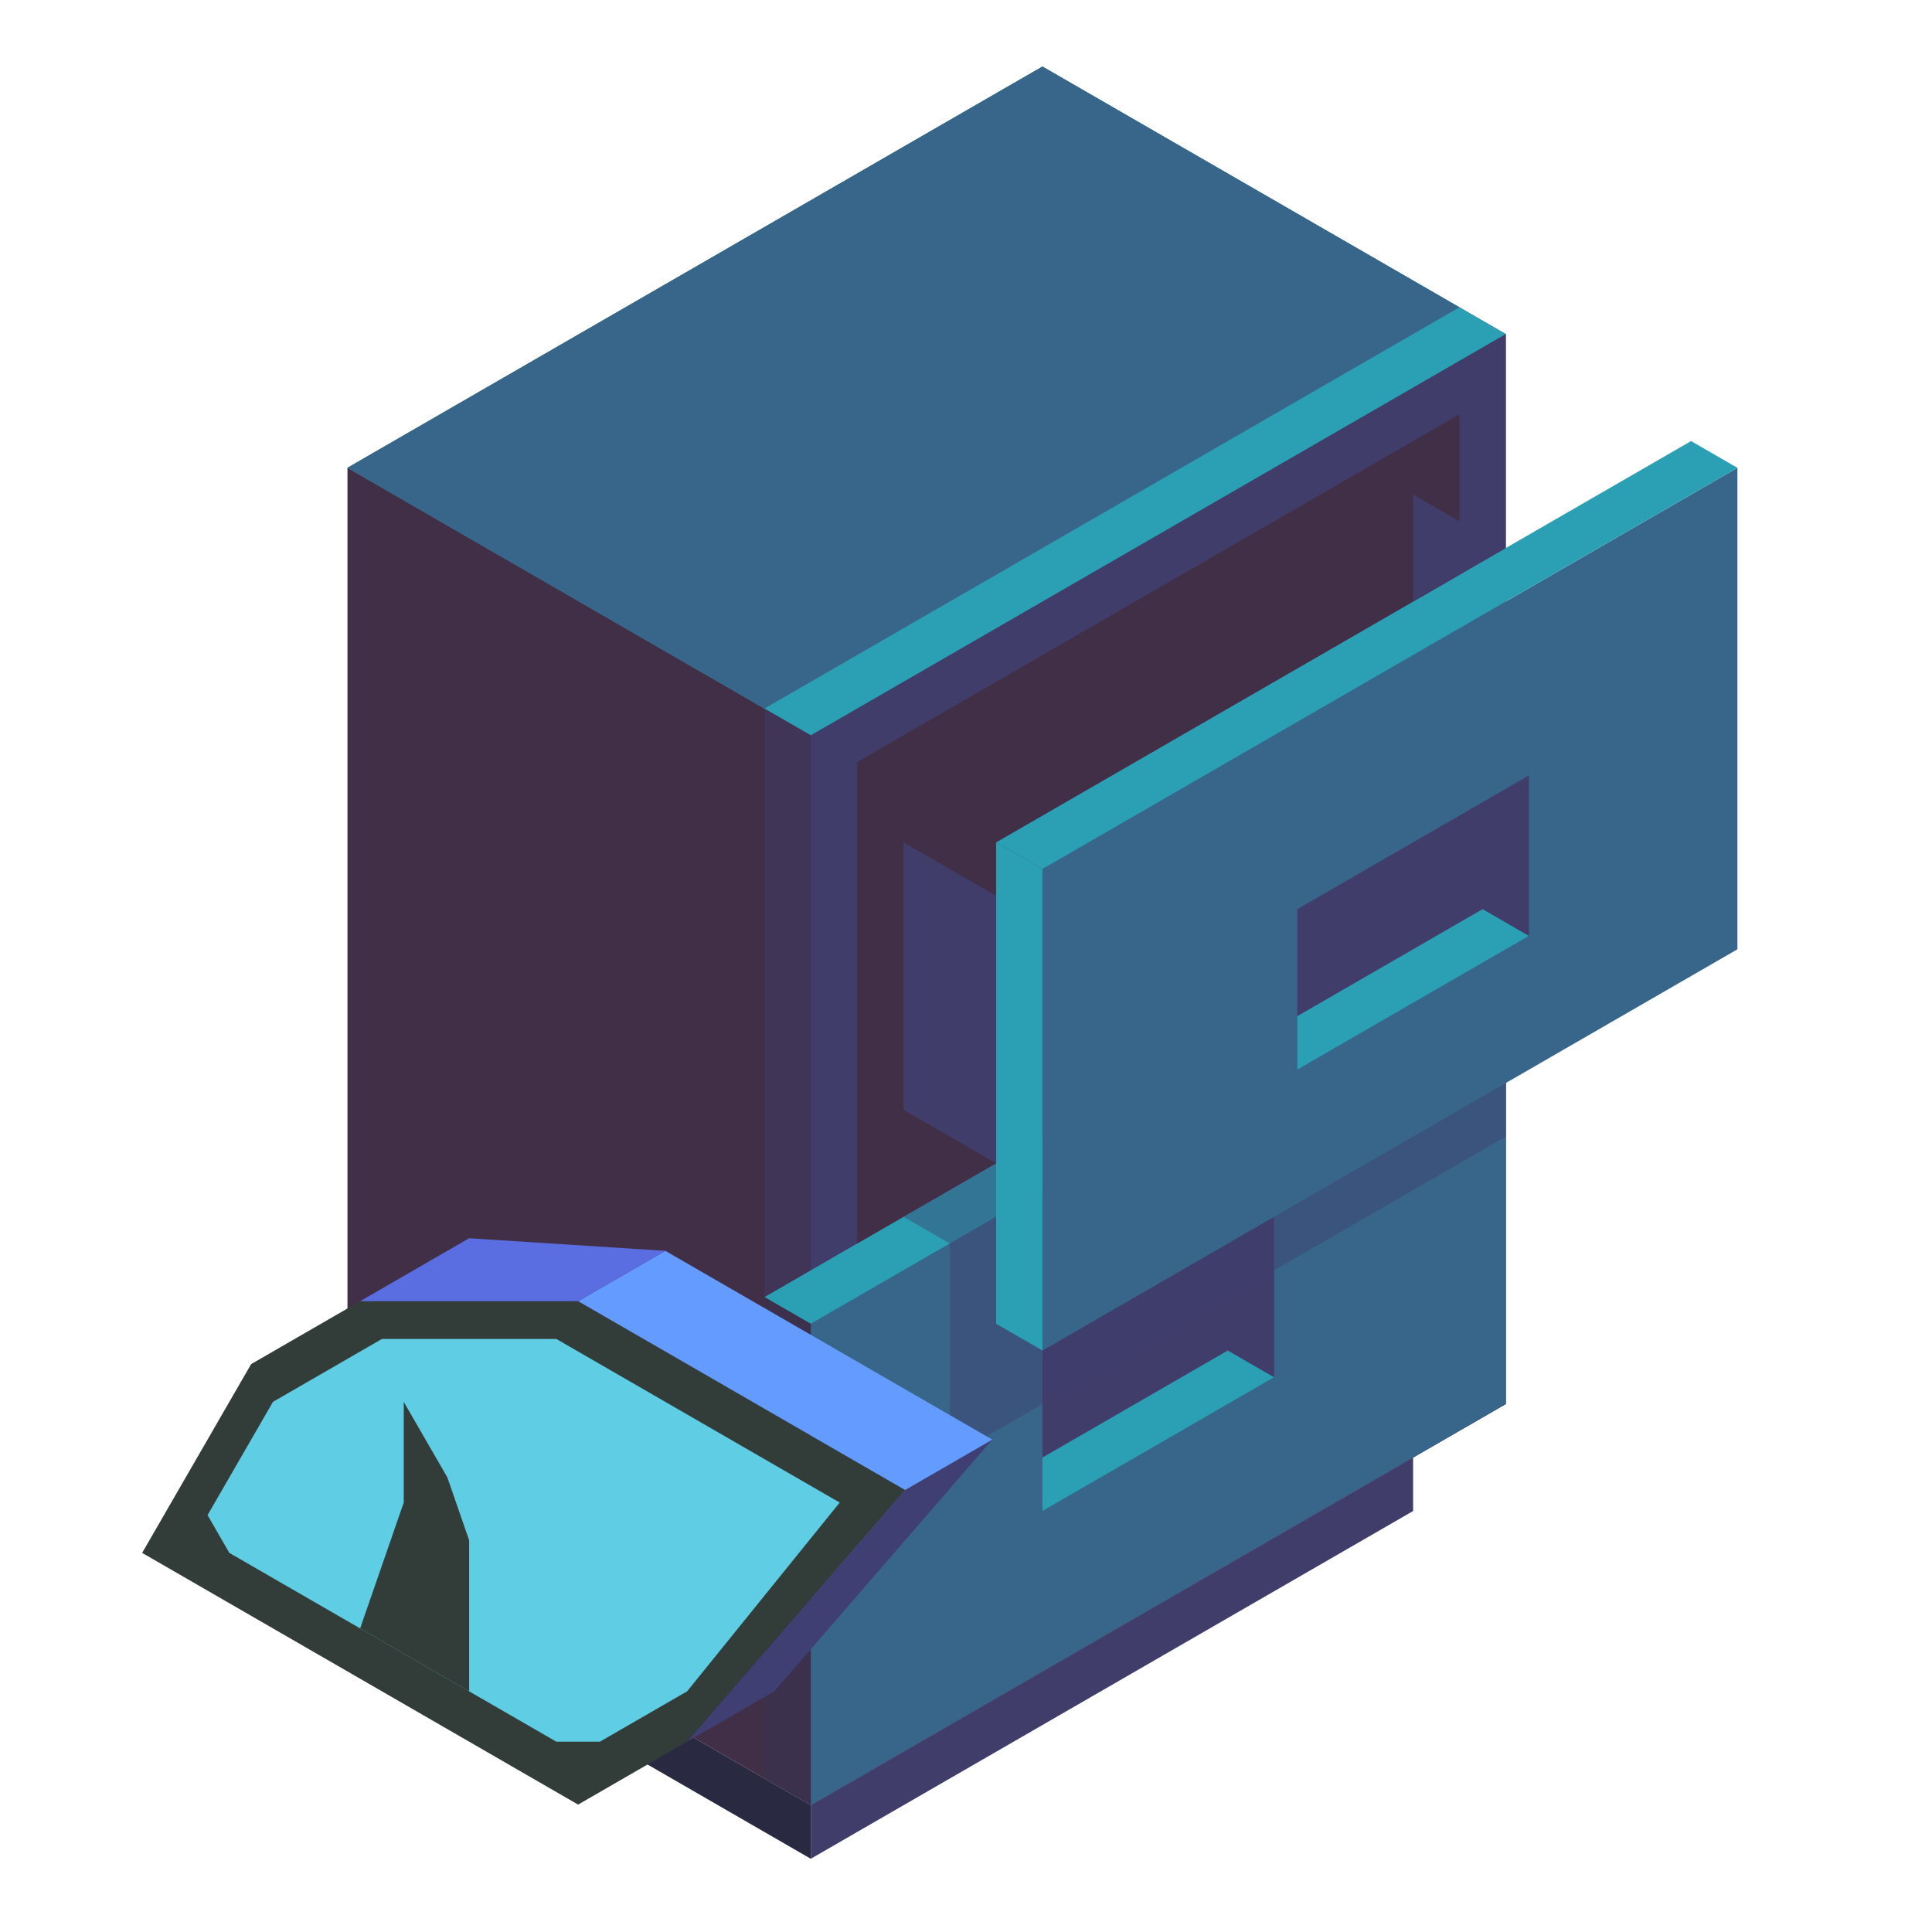 <?xml version="1.0" encoding="UTF-8" standalone="no"?>
<!-- Created with Inkscape (http://www.inkscape.org/) -->

<svg
   width="136.533"
   height="136.533"
   id="svg4152"
   version="1.1"
   inkscape:version="1.1.2 (0a00cf5339, 2022-02-04)"
   viewBox="0.0 0.0 136.533 136.533"
   sodipodi:docname="1.svg"
   xmlns:inkscape="http://www.inkscape.org/namespaces/inkscape"
   xmlns:sodipodi="http://sodipodi.sourceforge.net/DTD/sodipodi-0.dtd"
   xmlns="http://www.w3.org/2000/svg"
   xmlns:svg="http://www.w3.org/2000/svg"
   xmlns:rdf="http://www.w3.org/1999/02/22-rdf-syntax-ns#"
   xmlns:cc="http://creativecommons.org/ns#"
   xmlns:dc="http://purl.org/dc/elements/1.1/">
  <defs
     id="defs4154" />
  <sodipodi:namedview
     id="base"
     pagecolor="#1e222d"
     bordercolor="#666666"
     borderopacity="1.0"
     inkscape:pageopacity="0"
     inkscape:pageshadow="2"
     inkscape:zoom="63.999999"
     inkscape:cx="38.984375"
     inkscape:cy="122.89063"
     inkscape:current-layer="layer1"
     showgrid="true"
     inkscape:document-units="px"
     inkscape:grid-bbox="true"
     inkscape:window-width="1920"
     inkscape:window-height="1027"
     inkscape:window-x="0"
     inkscape:window-y="0"
     inkscape:window-maximized="1"
     inkscape:snap-bbox="true"
     inkscape:bbox-paths="true"
     inkscape:bbox-nodes="true"
     inkscape:snap-bbox-edge-midpoints="true"
     inkscape:snap-bbox-midpoints="true"
     inkscape:object-paths="true"
     inkscape:snap-intersection-paths="true"
     inkscape:object-nodes="true"
     inkscape:snap-smooth-nodes="true"
     inkscape:snap-midpoints="true"
     inkscape:snap-object-midpoints="true"
     inkscape:snap-center="true"
     inkscape:snap-global="true"
     inkscape:snap-page="false"
     inkscape:snap-grids="true"
     showguides="false"
     inkscape:snap-nodes="true"
     inkscape:snap-others="true"
     inkscape:snap-to-guides="false"
     inkscape:pagecheckerboard="0">
    <inkscape:grid
       type="axonomgrid"
       id="grid4835"
       units="mm"
       empspacing="5"
       spacingy="1.89" />
  </sodipodi:namedview>
  <g
     id="layer1"
     inkscape:label="Layer 1"
     inkscape:groupmode="layer"
     transform="matrix(1.067 0 0 1.067 0 68.267)">
    <g
       id="g936"
       transform="translate(-115.072,-22.146)">
      <g
         id="g6355"
         transform="translate(-905.236,1151.134)">
        <path
           style="opacity:1;fill:#412f48;fill-opacity:1;stroke:none;stroke-width:1.9;stroke-linecap:square;stroke-linejoin:round;stroke-miterlimit:4;stroke-dasharray:none;stroke-dashoffset:0;stroke-opacity:0.522"
           d="m 1043.322,-1161.984 46.029,-26.575 30.686,17.716 v 31.89 l -3.069,1.772 v 3.543 l 3.069,1.772 v 31.89 l -46.029,26.575 -30.686,-17.716 z"
           id="path6309"
           inkscape:connector-curvature="0"
           sodipodi:nodetypes="ccccccccccc" />
        <path
           sodipodi:nodetypes="cccccccccccc"
           inkscape:connector-curvature="0"
           id="path6311"
           d="m 1120.037,-1170.843 -46.029,26.575 v 70.866 l 46.029,-26.575 v -24.803 -7.087 l -3.069,-1.772 v -3.543 l 3.069,-1.772 v -10.63 -3.543 z"
           style="opacity:1;fill:#403d6b;fill-opacity:1;stroke:none;stroke-width:1.9;stroke-linecap:square;stroke-linejoin:round;stroke-miterlimit:4;stroke-dasharray:none;stroke-dashoffset:0;stroke-opacity:0.522" />
        <path
           style="opacity:1;fill:#38668b;fill-opacity:1;stroke:none;stroke-width:1.9;stroke-linecap:square;stroke-linejoin:round;stroke-miterlimit:4;stroke-dasharray:none;stroke-dashoffset:0;stroke-opacity:0.522"
           d="m 1120.037,-1131.866 -46.029,26.575 v 31.89 l 46.029,-26.575 z"
           id="path6313"
           inkscape:connector-curvature="0"
           sodipodi:nodetypes="ccccc" />
        <path
           sodipodi:nodetypes="ccccc"
           style="opacity:1;fill:#2ba0b5;fill-opacity:1;stroke:none;stroke-width:1.9;stroke-linecap:square;stroke-linejoin:round;stroke-miterlimit:4;stroke-dasharray:none;stroke-dashoffset:0;stroke-opacity:0.522"
           d="m 1043.322,-1161.984 30.686,17.716 46.029,-26.575 -30.686,-17.716 z"
           id="path6317"
           inkscape:connector-curvature="0" />
        <path
           style="opacity:1;fill:#403d6b;fill-opacity:1;stroke:none;stroke-width:1.9;stroke-linecap:square;stroke-linejoin:round;stroke-miterlimit:4;stroke-dasharray:none;stroke-dashoffset:0;stroke-opacity:0.522"
           d="m 1089.351,-1138.953 15.343,-8.858 v 10.63 l -15.343,8.858 v -10.63"
           id="path6319"
           inkscape:connector-curvature="0"
           sodipodi:nodetypes="ccccc" />
        <path
           style="opacity:1;fill:#2ba0b5;fill-opacity:1;stroke:none;stroke-width:1.9;stroke-linecap:square;stroke-linejoin:round;stroke-miterlimit:4;stroke-dasharray:none;stroke-dashoffset:0;stroke-opacity:0.522"
           d="m 1120.037,-1131.866 -3.069,-1.772 -46.029,26.575 3.068,1.772 z"
           id="path6323"
           inkscape:connector-curvature="0"
           sodipodi:nodetypes="ccccc" />
        <path
           sodipodi:nodetypes="ccccc"
           inkscape:connector-curvature="0"
           id="path6325"
           d="m 1089.351,-1103.52 15.343,-8.858 v 10.63 l -15.343,8.858 v -10.63"
           style="opacity:1;fill:#403d6b;fill-opacity:1;stroke:none;stroke-width:1.9;stroke-linecap:square;stroke-linejoin:round;stroke-miterlimit:4;stroke-dasharray:none;stroke-dashoffset:0;stroke-opacity:0.522" />
        <path
           sodipodi:nodetypes="ccccc"
           inkscape:connector-curvature="0"
           id="path6327"
           d="m 1089.351,-1096.433 12.274,-7.087 3.069,1.772 -15.343,8.858 z"
           style="opacity:1;fill:#2ba0b5;fill-opacity:1;stroke:none;stroke-width:1.9;stroke-linecap:square;stroke-linejoin:round;stroke-miterlimit:4;stroke-dasharray:none;stroke-dashoffset:0;stroke-opacity:0.522" />
        <path
           sodipodi:nodetypes="ccccc"
           inkscape:connector-curvature="0"
           id="path6315"
           d="m 1135.38,-1161.984 -46.029,26.575 v 31.89 l 46.029,-26.575 z"
           style="opacity:1;fill:#38668b;fill-opacity:1;stroke:none;stroke-width:1.9;stroke-linecap:square;stroke-linejoin:round;stroke-miterlimit:4;stroke-dasharray:none;stroke-dashoffset:0;stroke-opacity:0.522" />
        <path
           sodipodi:nodetypes="ccccc"
           style="opacity:1;fill:#403d6b;fill-opacity:0.432;stroke:none;stroke-width:1.9;stroke-linecap:square;stroke-linejoin:round;stroke-miterlimit:4;stroke-dasharray:none;stroke-dashoffset:0;stroke-opacity:0.522"
           d="m 1070.939,-1146.039 3.068,1.772 v 35.433 l -3.069,1.772 z"
           id="path6329"
           inkscape:connector-curvature="0" />
        <path
           inkscape:connector-curvature="0"
           id="path6331"
           d="m 1070.939,-1107.063 3.068,1.772 v 31.89 l -3.068,-1.772 z"
           style="opacity:1;fill:#353555;fill-opacity:0.432;stroke:none;stroke-width:1.9;stroke-linecap:square;stroke-linejoin:round;stroke-miterlimit:4;stroke-dasharray:none;stroke-dashoffset:0;stroke-opacity:0.522" />
        <path
           style="opacity:1;fill:#38668b;fill-opacity:1;stroke:none;stroke-width:1.9;stroke-linecap:square;stroke-linejoin:round;stroke-miterlimit:4;stroke-dasharray:none;stroke-dashoffset:0;stroke-opacity:0.522"
           d="m 1043.322,-1161.984 27.617,15.945 46.029,-26.575 -27.617,-15.945 z"
           id="path6333"
           inkscape:connector-curvature="0" />
        <path
           style="opacity:1;fill:#292941;fill-opacity:1;stroke:none;stroke-width:1.9;stroke-linecap:square;stroke-linejoin:round;stroke-miterlimit:4;stroke-dasharray:none;stroke-dashoffset:0;stroke-opacity:0.522"
           d="m 1046.391,-1089.347 v 3.543 l 27.617,15.945 v -3.543 l -27.617,-15.945"
           id="path6337"
           inkscape:connector-curvature="0"
           sodipodi:nodetypes="ccccc" />
        <path
           style="opacity:1;fill:#403d6b;fill-opacity:1;stroke:none;stroke-width:1.9;stroke-linecap:square;stroke-linejoin:round;stroke-miterlimit:4;stroke-dasharray:none;stroke-dashoffset:0;stroke-opacity:0.522"
           d="m 1074.008,-1073.402 v 3.543 l 39.892,-23.032 v -3.543"
           id="path6339"
           inkscape:connector-curvature="0"
           sodipodi:nodetypes="cccc" />
        <path
           inkscape:connector-curvature="0"
           id="path6341"
           d="m 1106.228,-1132.752 15.343,-8.858 v 10.63 l -15.343,8.858 z"
           style="opacity:1;fill:#403d6b;fill-opacity:1;stroke:none;stroke-width:4;stroke-linecap:round;stroke-linejoin:round;stroke-miterlimit:4;stroke-dasharray:none;stroke-dashoffset:0;stroke-opacity:1" />
        <path
           style="opacity:1;fill:#2ba0b5;fill-opacity:1;stroke:none;stroke-width:1.9;stroke-linecap:square;stroke-linejoin:round;stroke-miterlimit:4;stroke-dasharray:none;stroke-dashoffset:0;stroke-opacity:0.522"
           d="m 1106.228,-1125.665 12.274,-7.087 3.069,1.772 -15.343,8.858 z"
           id="path6321"
           inkscape:connector-curvature="0"
           sodipodi:nodetypes="ccccc" />
        <path
           inkscape:connector-curvature="0"
           id="path6343"
           d="m 1086.282,-1137.181 3.069,1.772 46.029,-26.575 -3.069,-1.772 -46.029,26.575"
           style="opacity:1;fill:#2ba0b5;fill-opacity:1;stroke:none;stroke-width:4;stroke-linecap:round;stroke-linejoin:round;stroke-miterlimit:4;stroke-dasharray:none;stroke-dashoffset:0;stroke-opacity:1" />
        <path
           sodipodi:nodetypes="ccccc"
           inkscape:connector-curvature="0"
           id="path6345"
           d="m 1086.282,-1137.181 v 31.89 l 3.069,1.772 v -31.89 l -3.069,-1.772"
           style="opacity:1;fill:#2ba0b5;fill-opacity:1;stroke:none;stroke-width:4;stroke-linecap:round;stroke-linejoin:round;stroke-miterlimit:4;stroke-dasharray:none;stroke-dashoffset:0;stroke-opacity:1" />
        <path
           inkscape:connector-curvature="0"
           id="path6347"
           d="m 1077.076,-1142.496 39.892,-23.032 v 10.63 l -30.686,17.716 v 21.26 l -9.206,5.315 v -31.89"
           style="opacity:1;fill:#412f48;fill-opacity:1;stroke:none;stroke-width:4;stroke-linecap:round;stroke-linejoin:round;stroke-miterlimit:4;stroke-dasharray:none;stroke-dashoffset:0;stroke-opacity:1" />
        <path
           sodipodi:nodetypes="ccccc"
           inkscape:connector-curvature="0"
           id="path6349"
           d="m 1080.145,-1137.181 6.137,3.543 v 17.716 l -6.137,-3.543 v -17.716"
           style="opacity:1;fill:#403d6b;fill-opacity:1;stroke:none;stroke-width:4;stroke-linecap:round;stroke-linejoin:round;stroke-miterlimit:4;stroke-dasharray:none;stroke-dashoffset:0;stroke-opacity:1" />
        <path
           inkscape:connector-curvature="0"
           id="path6351"
           d="m 1113.9,-1160.213 6.137,3.543 -6.137,3.543 v -7.087"
           style="opacity:1;fill:#403d6b;fill-opacity:1;stroke:none;stroke-width:4;stroke-linecap:round;stroke-linejoin:round;stroke-miterlimit:4;stroke-dasharray:none;stroke-dashoffset:0;stroke-opacity:1" />
        <path
           inkscape:connector-curvature="0"
           id="path6353"
           d="m 1083.214,-1110.606 v 14.173 l 36.823,-21.26 v -3.543 l -30.686,17.716 -3.069,-1.772 v -10.63 l -6.137,3.543 3.069,1.772"
           style="opacity:1;fill:#403d6b;fill-opacity:0.432;stroke:none;stroke-width:4;stroke-linecap:round;stroke-linejoin:round;stroke-miterlimit:4;stroke-dasharray:none;stroke-dashoffset:0;stroke-opacity:1" />
      </g>
    </g>
    <g
       id="g3579"
       transform="matrix(0.941,0,0,0.941,312.606,240.799)">
      <path
         style="opacity:1;fill:#323c39;stroke-width:8.437;stroke-linecap:round;stroke-linejoin:round"
         d="m -322.201,-214.59 7.671,-13.287 7.671,-4.429 h 15.343 l 23.014,13.287 -15.343,17.716 -7.671,4.429 z"
         id="path1276" />
      <path
         style="opacity:1;fill:#5fcde4;stroke-width:8.437;stroke-linecap:round;stroke-linejoin:round"
         d="m -317.598,-217.247 4.603,-7.972 7.671,-4.429 h 12.274 l 19.946,11.516 -10.74,13.287 -6.137,3.543 h -3.069 l -23.014,-13.287 z"
         id="path1460" />
      <path
         style="opacity:1;fill:#323c39;stroke-width:8.437;stroke-linecap:round;stroke-linejoin:round"
         d="m -306.858,-209.275 3.069,-8.858 v -3.543 -3.543 l 3.069,5.315 1.534,4.429 v 10.63 l -7.671,-4.429"
         id="path1462" />
      <path
         style="opacity:1;fill:#3f3f74;stroke-width:8.437;stroke-linecap:round;stroke-linejoin:round"
         d="m -283.844,-201.303 6.137,-3.543 15.343,-17.716 -6.137,3.543 z"
         id="path2660" />
      <path
         style="opacity:1;fill:#639bff;stroke-width:8.437;stroke-linecap:round;stroke-linejoin:round"
         d="m -262.364,-222.562 -23.014,-13.287 -6.137,3.543 23.014,13.287 6.137,-3.543"
         id="path2695" />
      <path
         style="opacity:1;fill:#5b6ee1;stroke-width:8.437;stroke-linecap:round;stroke-linejoin:round"
         d="m -306.858,-232.306 7.671,-4.429 13.809,0.886 -6.137,3.543 h -15.343"
         id="path2730" />
    </g>
  </g>
</svg>
